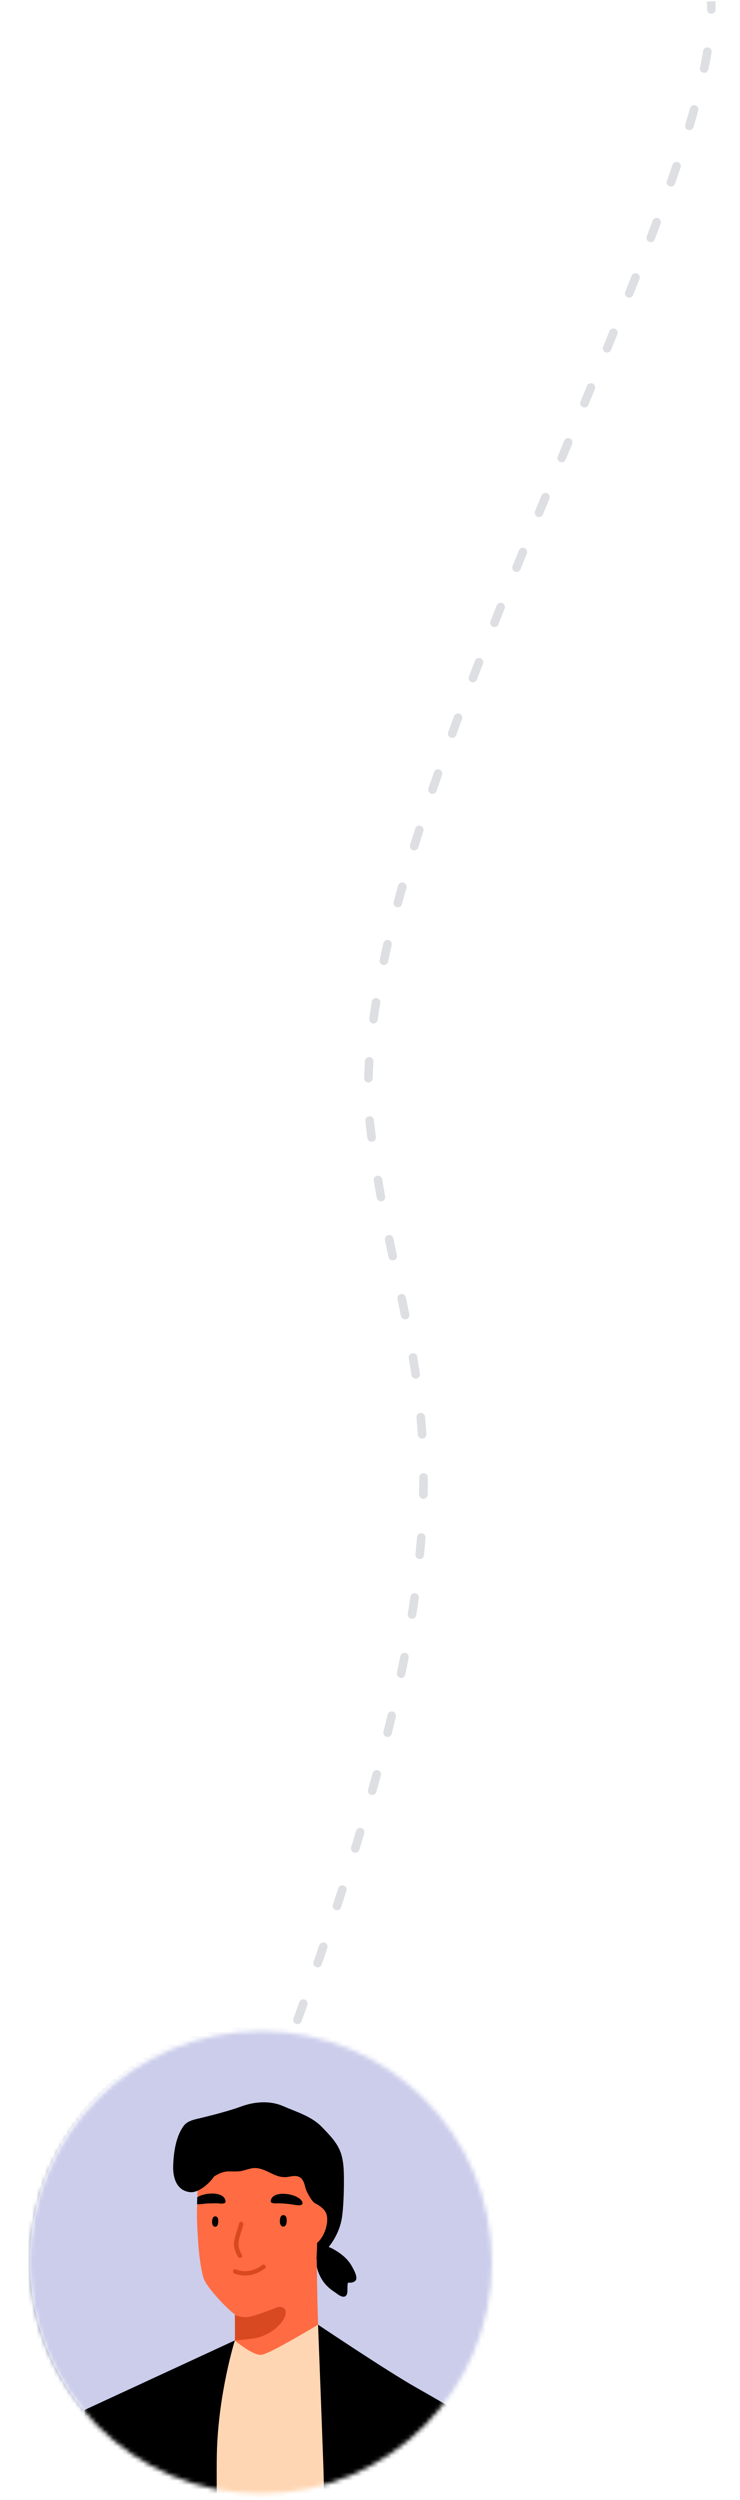 <svg width="173" height="584" viewBox="0 0 173 584" fill="none" xmlns="http://www.w3.org/2000/svg">
<path d="M51.617 521.055C51.825 520.543 51.578 519.96 51.067 519.752C50.555 519.545 49.972 519.791 49.764 520.303L51.617 521.055ZM53.541 510.913C53.337 511.426 53.587 512.008 54.099 512.213C54.612 512.417 55.194 512.167 55.399 511.654L53.541 510.913ZM56.858 507.982C57.062 507.468 56.81 506.887 56.297 506.684C55.784 506.48 55.202 506.732 54.999 507.245L56.858 507.982ZM58.703 497.803C58.504 498.318 58.759 498.897 59.273 499.097C59.788 499.297 60.368 499.042 60.568 498.527L58.703 497.803ZM62.009 494.802C62.207 494.287 61.951 493.708 61.435 493.509C60.92 493.311 60.341 493.568 60.143 494.083L62.009 494.802ZM63.73 484.669C63.535 485.186 63.796 485.762 64.313 485.957C64.83 486.152 65.407 485.891 65.601 485.374L63.73 484.669ZM67.014 481.604C67.207 481.087 66.944 480.511 66.427 480.318C65.909 480.125 65.333 480.388 65.14 480.905L67.014 481.604ZM68.608 471.485C68.419 472.004 68.688 472.578 69.207 472.767C69.726 472.955 70.299 472.687 70.488 472.168L68.608 471.485ZM71.861 468.364C72.048 467.844 71.778 467.271 71.258 467.085C70.738 466.898 70.165 467.168 69.979 467.688L71.861 468.364ZM73.318 458.233C73.137 458.755 73.413 459.324 73.935 459.506C74.456 459.687 75.026 459.411 75.207 458.889L73.318 458.233ZM76.527 455.063C76.706 454.541 76.427 453.972 75.905 453.793C75.382 453.614 74.814 453.893 74.635 454.416L76.527 455.063ZM77.829 444.901C77.656 445.426 77.942 445.991 78.466 446.164C78.991 446.336 79.556 446.051 79.729 445.526L77.829 444.901ZM80.978 441.695C81.147 441.169 80.859 440.606 80.333 440.436C79.808 440.266 79.244 440.555 79.074 441.08L80.978 441.695ZM82.095 431.493C81.933 432.021 82.23 432.58 82.758 432.742C83.286 432.904 83.845 432.608 84.007 432.08L82.095 431.493ZM85.165 428.263C85.324 427.734 85.024 427.176 84.495 427.018C83.966 426.859 83.409 427.159 83.25 427.688L85.165 428.263ZM86.056 418.026C85.907 418.557 86.217 419.109 86.749 419.259C87.281 419.408 87.833 419.098 87.982 418.566L86.056 418.026ZM89.043 414.727C89.188 414.194 88.874 413.645 88.341 413.5C87.808 413.355 87.258 413.669 87.113 414.202L89.043 414.727ZM89.643 404.494C89.51 405.03 89.836 405.573 90.372 405.706C90.908 405.839 91.451 405.512 91.584 404.977L89.643 404.494ZM92.553 400.994C92.68 400.457 92.349 399.918 91.811 399.79C91.274 399.662 90.735 399.994 90.607 400.531L92.553 400.994ZM92.795 390.747C92.682 391.288 93.029 391.817 93.569 391.93C94.11 392.043 94.64 391.696 94.752 391.155L92.795 390.747ZM95.539 387.268C95.645 386.726 95.291 386.201 94.749 386.095C94.207 385.988 93.682 386.342 93.576 386.884L95.539 387.268ZM95.339 376.971C95.252 377.517 95.624 378.029 96.17 378.116C96.715 378.203 97.228 377.831 97.314 377.285L95.339 376.971ZM97.918 373.289C97.996 372.742 97.616 372.236 97.069 372.158C96.522 372.08 96.016 372.459 95.938 373.006L97.918 373.289ZM97.133 363.089C97.079 363.638 97.481 364.127 98.031 364.181C98.581 364.234 99.07 363.832 99.123 363.282L97.133 363.089ZM99.476 359.23C99.518 358.679 99.106 358.198 98.555 358.156C98.005 358.114 97.524 358.526 97.482 359.077L99.476 359.23ZM97.977 349.098C97.965 349.65 98.403 350.107 98.955 350.119C99.507 350.13 99.965 349.692 99.976 349.14L97.977 349.098ZM100.015 345.106C100.013 344.554 99.564 344.107 99.012 344.108C98.46 344.11 98.013 344.559 98.015 345.111L100.015 345.106ZM97.68 335.107C97.716 335.659 98.191 336.076 98.742 336.041C99.293 336.005 99.711 335.529 99.676 334.978L97.68 335.107ZM99.364 330.946C99.315 330.396 98.829 329.99 98.279 330.039C97.729 330.089 97.323 330.574 97.372 331.125L99.364 330.946ZM96.189 321.202C96.27 321.749 96.778 322.126 97.324 322.046C97.871 321.965 98.248 321.457 98.168 320.911L96.189 321.202ZM97.541 316.924C97.45 316.379 96.935 316.011 96.39 316.102C95.845 316.193 95.477 316.708 95.568 317.253L97.541 316.924ZM93.732 307.395C93.842 307.937 94.369 308.287 94.91 308.177C95.452 308.068 95.802 307.541 95.693 306.999L93.732 307.395ZM94.879 303.053C94.766 302.512 94.236 302.166 93.695 302.28C93.155 302.393 92.808 302.923 92.922 303.463L94.879 303.053ZM90.831 293.631C90.945 294.171 91.476 294.517 92.016 294.402C92.556 294.288 92.902 293.757 92.787 293.217L90.831 293.631ZM91.965 289.289C91.854 288.748 91.325 288.4 90.784 288.512C90.243 288.623 89.895 289.152 90.007 289.693L91.965 289.289ZM88.076 279.799C88.175 280.343 88.695 280.703 89.239 280.605C89.782 280.506 90.143 279.986 90.044 279.442L88.076 279.799ZM89.35 275.47C89.259 274.925 88.743 274.558 88.198 274.649C87.654 274.741 87.286 275.256 87.378 275.801L89.35 275.47ZM85.89 265.844C85.962 266.391 86.463 266.778 87.011 266.706C87.559 266.635 87.945 266.133 87.874 265.586L85.89 265.844ZM87.416 261.669C87.365 261.119 86.878 260.715 86.328 260.766C85.778 260.817 85.373 261.304 85.424 261.854L87.416 261.669ZM85.131 251.841C85.117 252.393 85.552 252.853 86.104 252.867C86.656 252.882 87.116 252.446 87.13 251.894L85.131 251.841ZM87.308 247.982C87.343 247.43 86.925 246.955 86.374 246.92C85.822 246.885 85.347 247.304 85.312 247.855L87.308 247.982ZM86.327 237.942C86.252 238.489 86.634 238.994 87.181 239.069C87.728 239.145 88.233 238.762 88.308 238.215L86.327 237.942ZM88.898 234.291C88.987 233.746 88.616 233.232 88.071 233.144C87.526 233.055 87.012 233.426 86.924 233.971L88.898 234.291ZM88.764 224.217C88.649 224.758 88.993 225.289 89.533 225.404C90.074 225.519 90.605 225.174 90.72 224.634L88.764 224.217ZM91.574 220.784C91.698 220.246 91.362 219.709 90.824 219.585C90.285 219.461 89.749 219.797 89.625 220.335L91.574 220.784ZM92.031 210.685C91.889 211.219 92.206 211.767 92.739 211.91C93.273 212.052 93.821 211.735 93.963 211.202L92.031 210.685ZM95.003 207.403C95.152 206.871 94.842 206.319 94.31 206.17C93.778 206.021 93.226 206.332 93.077 206.863L95.003 207.403ZM95.88 197.344C95.717 197.872 96.013 198.432 96.541 198.594C97.069 198.757 97.629 198.46 97.791 197.933L95.88 197.344ZM98.971 194.16C99.139 193.633 98.847 193.071 98.321 192.904C97.795 192.737 97.232 193.028 97.065 193.554L98.971 194.16ZM100.163 184.13C99.986 184.653 100.266 185.221 100.789 185.398C101.312 185.575 101.88 185.295 102.057 184.772L100.163 184.13ZM103.342 181.024C103.523 180.502 103.247 179.933 102.725 179.752C102.203 179.571 101.634 179.847 101.453 180.369L103.342 181.024ZM104.772 171.026C104.583 171.545 104.851 172.119 105.37 172.307C105.889 172.496 106.463 172.228 106.652 171.709L104.772 171.026ZM108.008 168.007C108.199 167.488 107.934 166.913 107.416 166.722C106.898 166.531 106.323 166.796 106.132 167.314L108.008 168.007ZM109.619 158.034C109.422 158.55 109.681 159.128 110.197 159.325C110.713 159.523 111.291 159.264 111.488 158.748L109.619 158.034ZM112.909 155.051C113.108 154.536 112.852 153.957 112.337 153.757C111.821 153.558 111.242 153.814 111.043 154.33L112.909 155.051ZM114.656 145.105C114.452 145.618 114.703 146.199 115.217 146.403C115.73 146.606 116.312 146.355 116.515 145.842L114.656 145.105ZM117.979 142.163C118.184 141.65 117.934 141.068 117.421 140.863C116.908 140.658 116.326 140.908 116.122 141.421L117.979 142.163ZM119.825 132.234C119.617 132.746 119.864 133.329 120.375 133.537C120.887 133.745 121.47 133.499 121.678 132.987L119.825 132.234ZM123.172 129.321C123.381 128.81 123.136 128.226 122.625 128.017C122.114 127.808 121.53 128.053 121.321 128.564L123.172 129.321ZM125.086 119.402C124.875 119.913 125.118 120.497 125.629 120.708C126.139 120.919 126.724 120.676 126.935 120.166L125.086 119.402ZM128.446 116.511C128.657 116.001 128.415 115.416 127.905 115.204C127.394 114.993 126.809 115.236 126.598 115.746L128.446 116.511ZM130.394 106.599C130.182 107.109 130.424 107.695 130.934 107.906C131.444 108.118 132.029 107.877 132.241 107.367L130.394 106.599ZM133.76 103.712C133.972 103.202 133.731 102.617 133.221 102.405C132.711 102.193 132.126 102.435 131.914 102.945L133.76 103.712ZM135.709 93.805C135.498 94.315 135.74 94.9 136.25 95.112C136.76 95.323 137.345 95.081 137.557 94.571L135.709 93.805ZM139.077 90.898C139.288 90.388 139.045 89.803 138.535 89.592C138.025 89.381 137.44 89.624 137.229 90.134L139.077 90.898ZM140.994 80.98C140.785 81.491 141.03 82.075 141.541 82.284C142.052 82.493 142.636 82.248 142.845 81.737L140.994 80.98ZM144.332 78.09C144.54 77.578 144.293 76.995 143.782 76.787C143.27 76.579 142.687 76.825 142.479 77.337L144.332 78.09ZM146.167 68.165C145.963 68.678 146.214 69.26 146.727 69.464C147.24 69.668 147.822 69.417 148.026 68.904L146.167 68.165ZM149.495 65.187C149.697 64.673 149.444 64.092 148.93 63.89C148.416 63.688 147.836 63.941 147.634 64.455L149.495 65.187ZM151.197 55.228C151.002 55.744 151.262 56.321 151.779 56.517C152.295 56.712 152.872 56.452 153.068 55.936L151.197 55.228ZM154.448 52.257C154.64 51.739 154.376 51.164 153.858 50.971C153.341 50.779 152.765 51.043 152.573 51.561L154.448 52.257ZM155.926 42.259C155.744 42.781 156.02 43.351 156.541 43.533C157.063 43.714 157.633 43.439 157.815 42.917L155.926 42.259ZM159.112 39.131C159.288 38.608 159.006 38.041 158.483 37.865C157.96 37.688 157.392 37.97 157.216 38.493L159.112 39.131ZM160.201 29.13C160.043 29.659 160.344 30.216 160.873 30.374C161.403 30.532 161.96 30.232 162.118 29.702L160.201 29.13ZM163.234 25.837C163.382 25.305 163.071 24.753 162.539 24.605C162.007 24.457 161.456 24.768 161.307 25.3L163.234 25.837ZM163.646 15.813C163.533 16.354 163.879 16.884 164.42 16.997C164.961 17.11 165.49 16.763 165.603 16.222L163.646 15.813ZM166.358 12.235C166.45 11.69 166.082 11.175 165.538 11.083C164.993 10.992 164.477 11.359 164.386 11.904L166.358 12.235ZM165.302 2.22C165.303 2.773 165.751 3.22 166.303 3.22C166.855 3.219 167.303 2.771 167.302 2.219L165.302 2.22ZM50.838 522.973C51.099 522.332 51.359 521.692 51.617 521.055L49.764 520.303C49.506 520.94 49.247 521.579 48.986 522.219L50.838 522.973ZM55.399 511.654C55.89 510.422 56.377 509.197 56.858 507.982L54.999 507.245C54.518 508.46 54.032 509.682 53.541 510.913L55.399 511.654ZM60.568 498.527C61.054 497.276 61.534 496.035 62.009 494.802L60.143 494.083C59.668 495.314 59.189 496.554 58.703 497.803L60.568 498.527ZM65.601 485.374C66.078 484.107 66.549 482.851 67.014 481.604L65.14 480.905C64.676 482.15 64.206 483.404 63.73 484.669L65.601 485.374ZM70.488 472.168C70.952 470.889 71.41 469.621 71.861 468.364L69.979 467.688C69.528 468.943 69.072 470.209 68.608 471.485L70.488 472.168ZM75.207 458.889C75.654 457.602 76.094 456.327 76.527 455.063L74.635 454.416C74.203 455.676 73.764 456.949 73.318 458.233L75.207 458.889ZM79.729 445.526C80.153 444.236 80.569 442.959 80.978 441.695L79.074 441.08C78.667 442.341 78.252 443.615 77.829 444.901L79.729 445.526ZM84.007 432.08C84.402 430.794 84.788 429.521 85.165 428.263L83.25 427.688C82.874 428.943 82.489 430.211 82.095 431.493L84.007 432.08ZM87.982 418.566C88.345 417.271 88.699 415.992 89.043 414.727L87.113 414.202C86.771 415.461 86.418 416.736 86.056 418.026L87.982 418.566ZM91.584 404.977C91.918 403.631 92.241 402.304 92.553 400.994L90.607 400.531C90.297 401.835 89.976 403.155 89.643 404.494L91.584 404.977ZM94.752 391.155C95.027 389.841 95.289 388.545 95.539 387.268L93.576 386.884C93.327 388.153 93.067 389.441 92.795 390.747L94.752 391.155ZM97.314 377.285C97.53 375.932 97.731 374.6 97.918 373.289L95.938 373.006C95.752 374.307 95.553 375.628 95.339 376.971L97.314 377.285ZM99.123 363.282C99.257 361.908 99.374 360.558 99.476 359.23L97.482 359.077C97.381 360.391 97.265 361.728 97.133 363.089L99.123 363.282ZM99.976 349.14C100.006 347.773 100.018 346.429 100.015 345.106L98.015 345.111C98.018 346.418 98.006 347.746 97.977 349.098L99.976 349.14ZM99.676 334.978C99.587 333.615 99.483 332.272 99.364 330.946L97.372 331.125C97.49 332.435 97.593 333.761 97.68 335.107L99.676 334.978ZM98.168 320.911C97.971 319.571 97.761 318.243 97.541 316.924L95.568 317.253C95.786 318.56 95.994 319.876 96.189 321.202L98.168 320.911ZM95.693 306.999C95.427 305.684 95.155 304.37 94.879 303.053L92.922 303.463C93.197 304.777 93.468 306.086 93.732 307.395L95.693 306.999ZM92.787 293.217C92.513 291.919 92.238 290.611 91.965 289.289L90.007 289.693C90.28 291.019 90.555 292.331 90.831 293.631L92.787 293.217ZM90.044 279.442C89.808 278.137 89.576 276.814 89.35 275.47L87.378 275.801C87.605 277.154 87.838 278.486 88.076 279.799L90.044 279.442ZM87.874 265.586C87.787 264.918 87.702 264.244 87.619 263.565L85.633 263.807C85.717 264.492 85.803 265.171 85.89 265.844L87.874 265.586ZM87.619 263.565C87.543 262.94 87.475 262.308 87.416 261.669L85.424 261.854C85.485 262.512 85.555 263.163 85.633 263.807L87.619 263.565ZM87.13 251.894C87.165 250.611 87.224 249.307 87.308 247.982L85.312 247.855C85.227 249.203 85.166 250.533 85.131 251.841L87.13 251.894ZM88.308 238.215C88.487 236.922 88.683 235.614 88.898 234.291L86.924 233.971C86.707 235.309 86.508 236.633 86.327 237.942L88.308 238.215ZM90.72 224.634C90.991 223.361 91.276 222.078 91.574 220.784L89.625 220.335C89.325 221.639 89.037 222.933 88.764 224.217L90.72 224.634ZM93.963 211.202C94.3 209.943 94.647 208.677 95.003 207.403L93.077 206.863C92.719 208.145 92.37 209.419 92.031 210.685L93.963 211.202ZM97.791 197.933C98.177 196.681 98.57 195.423 98.971 194.16L97.065 193.554C96.662 194.823 96.267 196.086 95.88 197.344L97.791 197.933ZM102.057 184.772C102.479 183.527 102.908 182.277 103.342 181.024L101.453 180.369C101.017 181.626 100.587 182.88 100.163 184.13L102.057 184.772ZM106.652 171.709C107.099 170.477 107.551 169.243 108.008 168.007L106.132 167.314C105.674 168.554 105.221 169.791 104.772 171.026L106.652 171.709ZM111.488 158.748C111.958 157.517 112.432 156.284 112.909 155.051L111.043 154.33C110.565 155.566 110.091 156.801 109.619 158.034L111.488 158.748ZM116.515 145.842C117.001 144.616 117.489 143.389 117.979 142.163L116.122 141.421C115.631 142.649 115.142 143.877 114.656 145.105L116.515 145.842ZM121.678 132.987C122.175 131.764 122.673 130.542 123.172 129.321L121.321 128.564C120.822 129.787 120.323 131.01 119.825 132.234L121.678 132.987ZM126.935 120.166C127.439 118.945 127.942 117.727 128.446 116.511L126.598 115.746C126.094 116.963 125.59 118.181 125.086 119.402L126.935 120.166ZM132.241 107.367C132.749 106.146 133.255 104.927 133.76 103.712L131.914 102.945C131.409 104.16 130.902 105.378 130.394 106.599L132.241 107.367ZM137.557 94.571C138.066 93.342 138.573 92.118 139.077 90.898L137.229 90.134C136.725 91.353 136.218 92.577 135.709 93.805L137.557 94.571ZM142.845 81.737C143.345 80.515 143.84 79.299 144.332 78.09L142.479 77.337C141.988 78.545 141.493 79.76 140.994 80.98L142.845 81.737ZM148.026 68.904C148.522 67.657 149.012 66.417 149.495 65.187L147.634 64.455C147.151 65.683 146.662 66.92 146.167 68.165L148.026 68.904ZM153.068 55.936C153.536 54.699 153.996 53.472 154.448 52.257L152.573 51.561C152.123 52.772 151.664 53.994 151.197 55.228L153.068 55.936ZM157.815 42.917C158.26 41.64 158.692 40.378 159.112 39.131L157.216 38.493C156.799 39.733 156.369 40.988 155.926 42.259L157.815 42.917ZM162.118 29.702C162.509 28.391 162.882 27.102 163.234 25.837L161.307 25.3C160.959 26.553 160.59 27.83 160.201 29.13L162.118 29.702ZM165.603 16.222C165.889 14.855 166.141 13.525 166.358 12.235L164.386 11.904C164.174 13.166 163.927 14.469 163.646 15.813L165.603 16.222ZM167.302 2.219C167.302 1.548 167.285 0.895 167.25 0.259L165.253 0.367C165.286 0.965 165.302 1.583 165.302 2.22L167.302 2.219Z" fill="#28334C" fill-opacity="0.16"/>
<mask id="mask0_566_809" style="mask-type:alpha" maskUnits="userSpaceOnUse" x="6" y="474" width="109" height="109">
<circle cx="60.999" cy="528.478" r="54" fill="#C4C4C4"/>
</mask>
<g mask="url(#mask0_566_809)">
<path d="M-34.001 486.478C-34.001 475.432 -25.047 466.478 -14.001 466.478H135.999C147.045 466.478 155.999 475.432 155.999 486.478V589.478H-34.001V486.478Z" fill="#858FA9"/>
<g style="mix-blend-mode:color">
<path d="M-34.001 486.478C-34.001 475.432 -25.047 466.478 -14.001 466.478H135.999C147.045 466.478 155.999 475.432 155.999 486.478V589.478H-34.001V486.478Z" fill="#858FA9"/>
</g>
<path d="M61.72 582.92C91.942 582.92 116.442 558.421 116.442 528.199C116.442 497.977 91.942 473.478 61.72 473.478C31.499 473.478 6.999 497.977 6.999 528.199C6.999 558.421 31.499 582.92 61.72 582.92Z" fill="#CBCDEB"/>
<path d="M76.163 524.627C76.163 524.627 78.104 525.132 80.376 527.073C81.21 527.792 81.909 528.684 82.414 529.655C82.783 530.354 83.21 531.13 83.307 531.926C83.443 533.052 82.278 533.285 81.404 533.207C81.191 533.188 81.23 534.857 81.23 535.013C81.23 535.692 81.055 536.585 80.181 536.488C79.463 536.41 78.803 535.789 78.221 535.401C76.998 534.624 75.891 533.576 75.154 532.295C73.426 529.306 73.97 526.84 73.97 526.84L76.163 524.627Z" fill="black"/>
<path d="M46.308 523.443C46.463 525.967 46.851 529.635 47.569 532.081C48.288 534.527 54.596 540.933 55.722 541.088C59.663 541.651 68.301 534.877 70.98 532.683C73.659 530.49 74.746 525.404 74.746 525.404L77.754 512.592C77.754 512.592 73.232 505.313 69.349 503.934C65.467 502.556 54.538 497.412 54.538 497.412C54.286 497.296 52.209 499.8 51.937 500.091C51.044 501.12 48.268 502.207 47.395 503.255C46.482 504.342 46.327 508.186 46.23 510.787C46.191 511.66 46.172 512.495 46.133 513.31C46.114 513.854 46.094 514.378 46.094 514.902C45.997 518.241 46.036 518.998 46.308 523.443Z" fill="#FF6B42"/>
<path d="M46.308 553.823C46.308 553.823 59.915 572.497 60.381 572.38C60.866 572.245 81.462 551.552 81.462 551.552C81.462 551.552 74.901 547.281 74.571 546C74.241 544.719 74.047 527.772 74.047 527.772C74.047 527.772 65.098 530.665 64.652 530.665C64.205 530.665 54.868 536.721 54.868 536.721C54.868 536.721 54.868 537.401 54.907 538.468C54.907 539.128 54.926 539.924 54.926 540.798C54.946 542.215 54.946 543.768 54.946 545.126C54.946 545.709 54.946 546.252 54.926 546.738C54.907 547.766 54.868 548.485 54.81 548.64C54.519 549.281 46.308 553.823 46.308 553.823Z" fill="#FF6B42"/>
<path d="M65.545 518.008C65.836 517.096 66.904 517.309 67.001 518.222C67.059 518.746 67.078 519.736 66.515 520.046C66.088 520.279 65.661 519.949 65.525 519.542C65.409 519.251 65.37 518.532 65.545 518.008Z" fill="black"/>
<path d="M49.685 518.241C49.938 517.426 50.928 517.601 51.005 518.435C51.044 518.921 51.064 519.814 50.578 520.085C50.19 520.299 49.802 520.008 49.685 519.639C49.569 519.348 49.53 518.727 49.685 518.241Z" fill="black"/>
<path d="M70.631 514.281C71.272 515.659 68.554 514.96 68.069 514.902C67.137 514.786 66.206 514.708 65.254 514.669C64.847 514.65 63.216 514.883 63.294 514.145C63.585 511.427 69.738 512.359 70.631 514.281Z" fill="black"/>
<path d="M46.075 514.883C46.755 514.941 47.667 514.786 47.939 514.747C48.87 514.689 49.822 514.669 50.753 514.669C51.161 514.669 52.772 514.999 52.733 514.262C52.617 511.913 48.036 512.01 46.114 513.272C46.095 513.815 46.075 514.359 46.075 514.883Z" fill="black"/>
<path d="M54.772 523.385C55.044 522.007 55.568 520.687 55.917 519.328C56.072 518.687 57.024 519.056 56.868 519.677C56.616 520.687 56.267 521.657 55.995 522.667C55.548 524.297 55.801 525.307 56.538 526.743C56.849 527.326 55.917 527.753 55.626 527.17C54.986 525.928 54.481 524.783 54.772 523.385Z" fill="#D94921"/>
<path d="M54.907 546.698C56.072 546.62 57.644 546.484 59.372 546.232C63.021 545.708 66.807 542.505 66.807 540.098C66.807 538.895 65.448 538.759 64.963 538.914C64.477 539.069 59.275 541.224 57.644 541.263C56.014 541.302 54.907 540.739 54.907 540.739C54.927 542.156 54.927 543.709 54.927 545.067C54.927 545.669 54.927 546.232 54.907 546.698Z" fill="#D94921"/>
<path d="M74.358 543.03C74.358 543.03 63.177 549.785 61.158 550.057C59.12 550.329 54.908 546.699 54.908 546.699C54.908 546.699 50.754 550.833 49.569 551.396C48.385 551.959 45.027 554.056 44.891 554.25C44.755 554.444 45.493 573.448 60.304 573.739C77.716 574.069 82.899 552.6 82.394 551.843C81.89 551.086 78.202 547.824 77.134 546.699C76.066 545.573 74.358 543.03 74.358 543.03Z" fill="#FFD6B3"/>
<path d="M81.074 550.445C81.074 550.445 72.32 569.488 58.479 566.886C44.639 564.285 46.153 553.415 46.153 553.415C46.153 553.415 32.157 561.568 30.623 563.024C29.109 564.479 23.208 569.818 21.811 578.825C20.413 587.832 20.801 602.177 19.656 609.534C18.511 616.891 13.716 634.361 12.163 646.474C11.503 651.56 10.688 660.062 17.87 666.662C21.519 670.02 23.325 670.215 23.325 670.215C23.325 670.215 27.848 656.374 28.876 655.753C29.886 655.112 33.865 657.655 44.27 657.655C54.675 657.655 63.681 655.617 70.805 655.501C77.93 655.384 87.305 654.239 89.965 652.453C92.624 650.667 95.924 644.96 94.779 640.651C93.634 636.341 91.091 628.46 91.227 624.908C91.362 621.356 99.224 595.713 99.981 590.899C100.738 586.085 104.795 564.499 100.622 561.335C96.429 558.132 81.074 550.445 81.074 550.445Z" fill="#FFD6B3"/>
<path d="M54.907 546.698C54.907 546.698 51.025 559.044 50.695 573.156C50.52 580.649 51.006 614.6 51.006 614.6C51.006 614.6 21.578 617.26 21.325 616.794C21.073 616.328 19.773 562.946 19.773 562.946L54.907 546.698Z" fill="black"/>
<path d="M74.357 543.03C74.357 543.03 75.153 563.606 75.6 576.088C76.046 588.55 75.561 622.074 75.561 622.074C75.561 622.074 114.035 602.507 113.744 601.944C113.472 601.381 109.065 564.538 109.065 564.538C109.065 564.538 104.077 561.548 97.224 557.666C90.372 553.784 74.357 543.03 74.357 543.03Z" fill="black"/>
<path d="M71.601 525.812C71.659 525.773 71.698 525.715 71.756 525.676C71.931 525.287 72.145 524.919 72.378 524.569C72.319 524.433 72.3 524.259 72.358 524.065C72.611 523.346 72.941 522.609 73.018 521.852C73.057 521.56 73.038 521.25 73.018 520.959C73.018 520.842 72.999 520.726 72.979 520.629C72.941 520.551 72.921 520.493 72.941 520.473C72.281 520.221 72.261 519.192 72.863 519.037C72.824 518.959 72.785 518.92 72.805 518.92C72.067 519.561 70.999 518.493 71.737 517.853C71.795 517.814 71.834 517.775 71.892 517.736C71.931 517.562 72.028 517.406 72.203 517.29C73.018 516.727 73.756 516.902 74.319 517.406C75.056 517.892 75.542 518.823 75.6 519.755C75.619 520.163 75.6 520.551 75.561 520.939C75.425 522.977 74.435 525.365 72.941 526.705C72.882 526.763 72.824 526.821 72.746 526.86C72.727 526.879 72.708 526.899 72.688 526.918C71.912 527.481 70.825 526.413 71.601 525.812Z" fill="#FF6B42"/>
<path d="M80.278 505.856C79.871 501.955 78.648 500.324 75.192 496.791C72.805 494.345 69.369 493.355 66.205 491.977C63.041 490.599 59.391 490.929 56.227 492.113C53.568 493.083 49.588 494.112 46.832 494.772C45.473 495.102 43.862 495.374 42.969 496.558C41.086 499.043 40.562 502.983 40.484 506.031C40.426 508.69 41.241 511.583 44.25 512.049C45.279 512.204 46.308 511.757 47.181 511.194C48.327 510.457 49.297 509.486 50.074 508.38C51.083 507.778 52.093 507.235 53.548 507.215C54.519 507.215 55.47 507.312 56.441 507.118C58.013 506.807 58.984 506.147 60.731 506.575C63.06 507.157 64.671 508.865 67.234 508.516C68.088 508.399 68.961 508.127 69.776 508.438C70.844 508.826 71.135 510.01 71.388 510.981C71.543 511.641 71.892 512.282 72.222 512.864C72.513 513.369 72.824 513.873 73.212 514.3C73.251 514.339 73.717 514.766 73.698 514.727C73.95 516.28 74.086 517.775 74.125 518.979C74.28 522.9 73.989 527.753 73.989 527.753C73.989 527.753 78.589 524.414 79.793 518.784C80.395 516.203 80.55 508.496 80.278 505.856Z" fill="black"/>
<path d="M73.523 514.611C73.523 514.611 75.794 515.581 76.318 517.173C77.075 519.522 75.367 524.025 72.785 524.647C72.319 524.763 72.106 524.278 72.242 523.909C72.319 523.715 72.513 523.579 72.572 523.365C72.63 523.133 72.436 522.958 72.436 522.744C72.436 522.57 72.552 522.414 72.63 522.259C72.766 521.987 72.921 517.445 72.824 517.173C72.669 516.746 73.523 514.611 73.523 514.611Z" fill="#FF6B42"/>
<path d="M61.255 529.131C59.508 530.509 57.179 530.936 55.102 530.102C54.5 529.849 54.228 530.839 54.83 531.072C57.256 532.043 59.955 531.441 61.973 529.849C62.478 529.442 61.76 528.723 61.255 529.131Z" fill="#D94921"/>
</g>
</svg>
